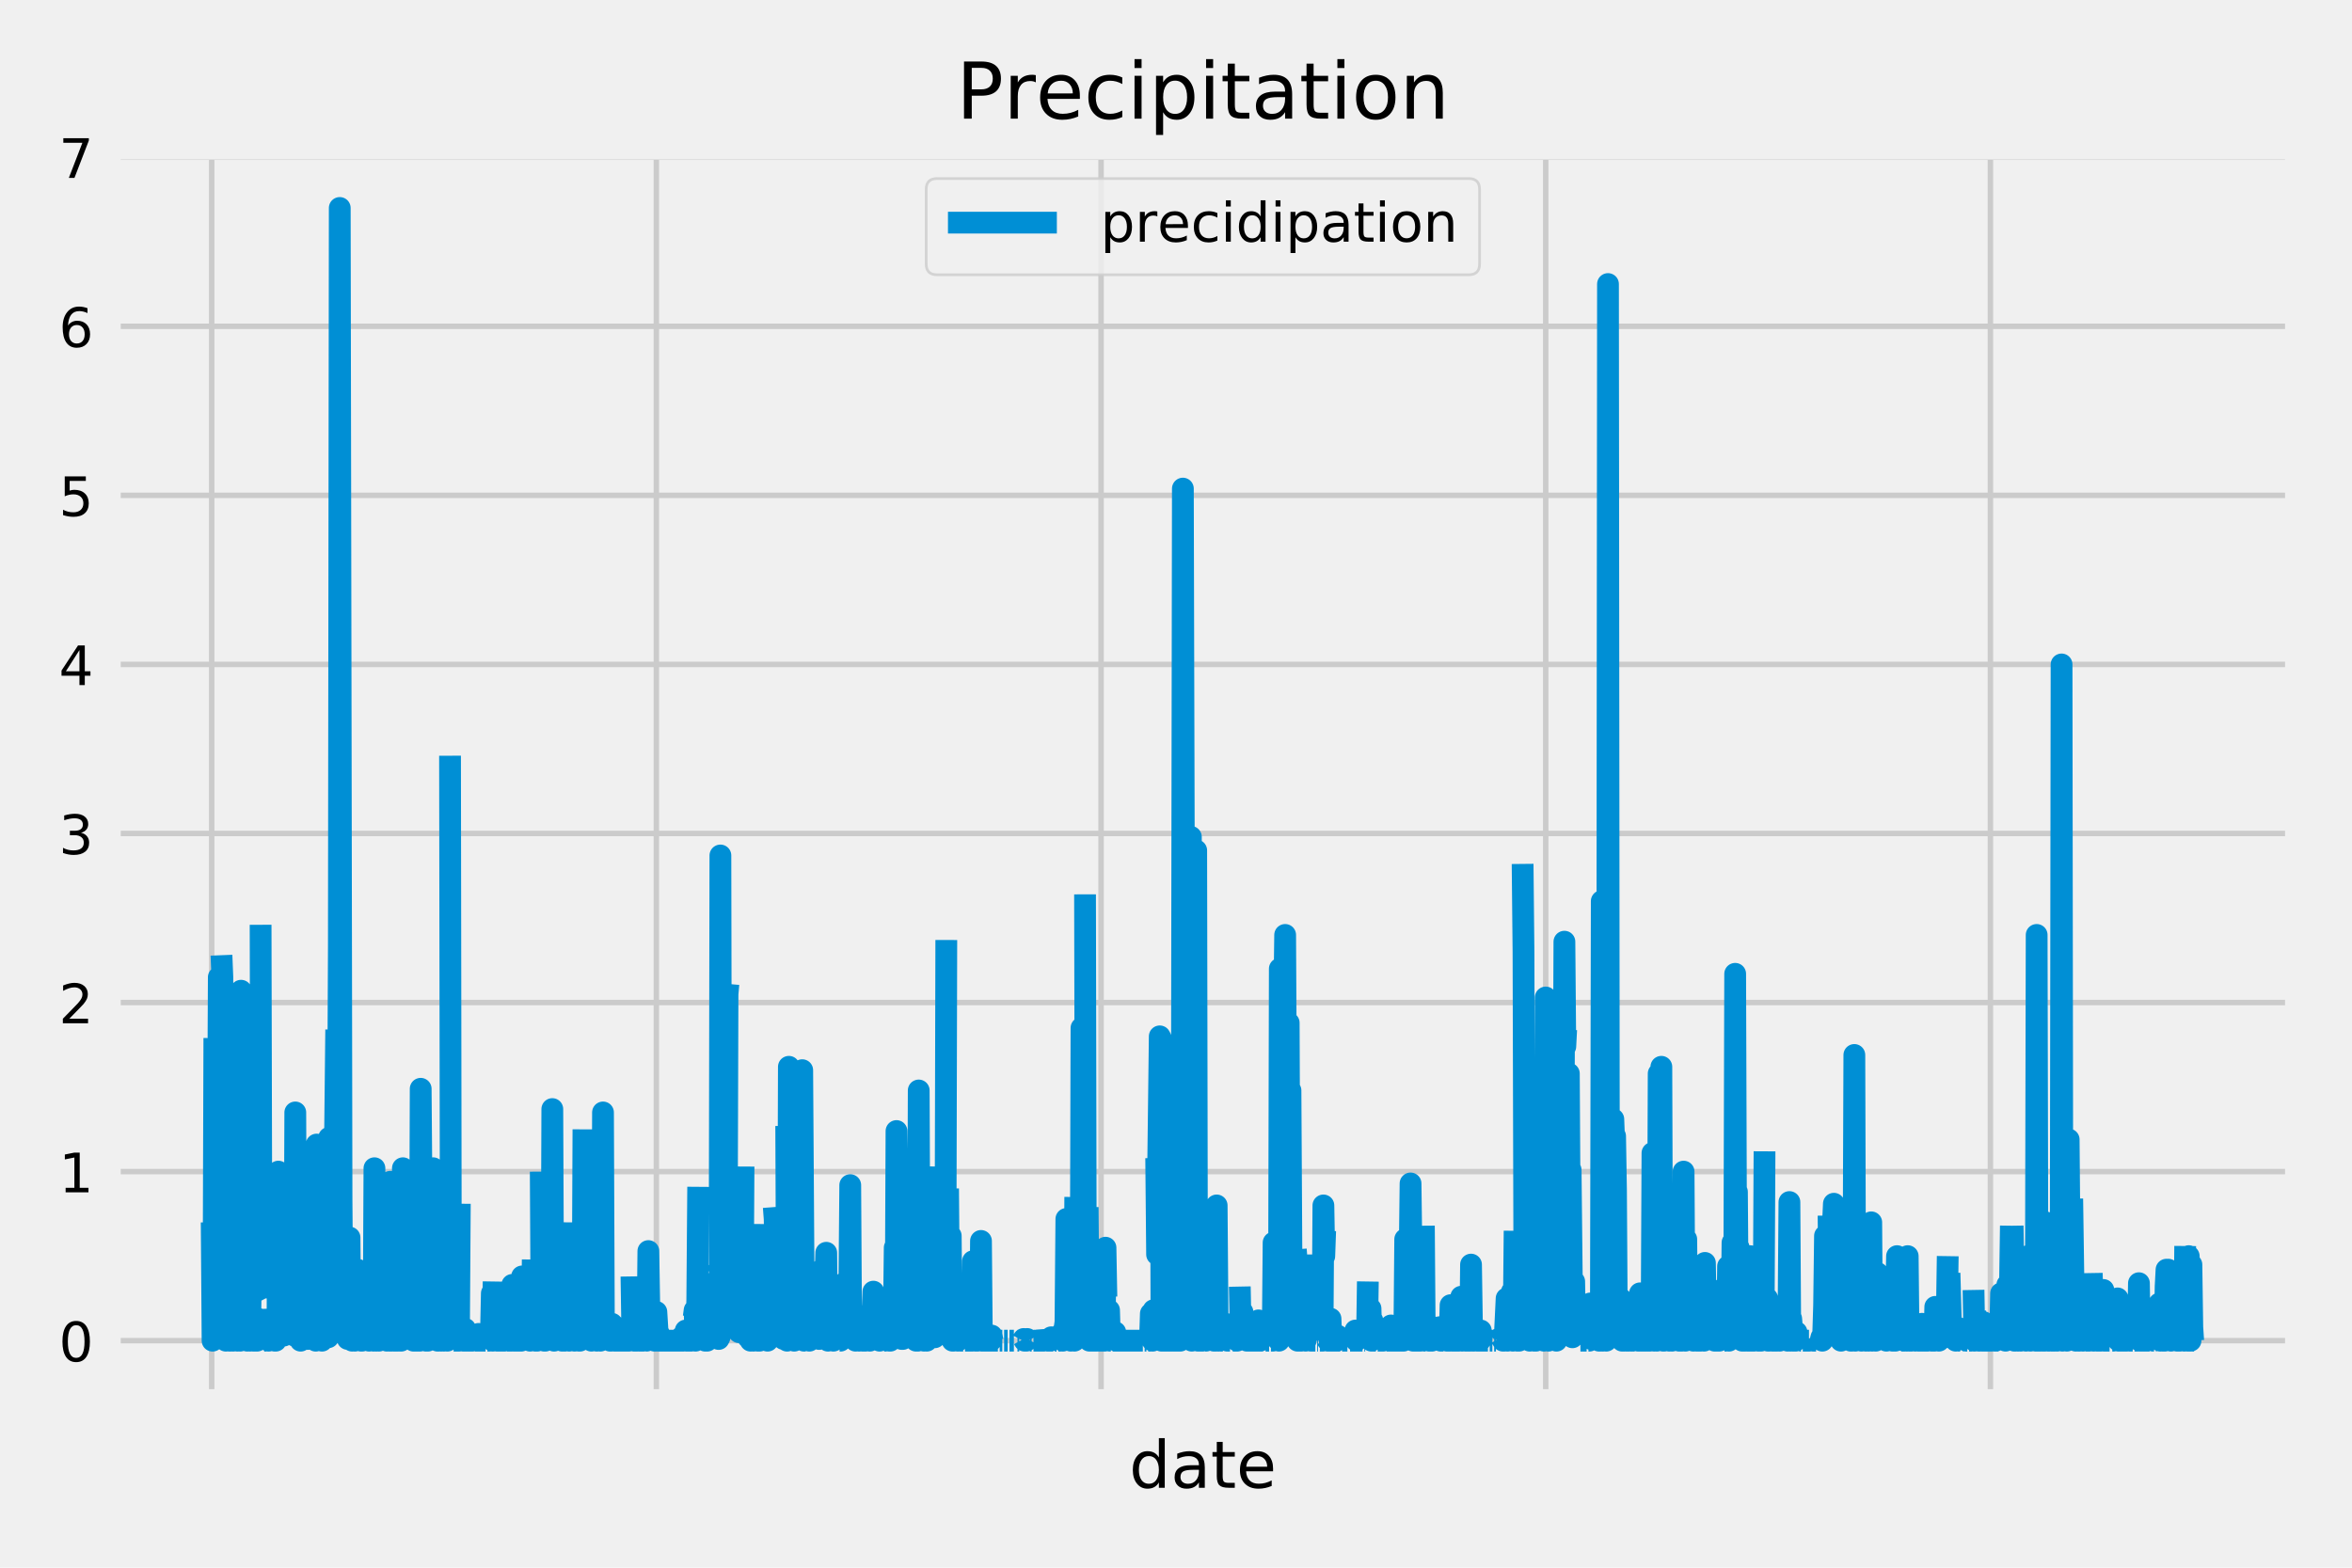 <?xml version="1.0" encoding="utf-8" standalone="no"?>
<!DOCTYPE svg PUBLIC "-//W3C//DTD SVG 1.1//EN"
  "http://www.w3.org/Graphics/SVG/1.1/DTD/svg11.dtd">
<!-- Created with matplotlib (http://matplotlib.org/) -->
<svg height="288pt" version="1.1" viewBox="0 0 432 288" width="432pt" xmlns="http://www.w3.org/2000/svg" xmlns:xlink="http://www.w3.org/1999/xlink">
 <defs>
  <style type="text/css">
*{stroke-linecap:butt;stroke-linejoin:round;}
  </style>
 </defs>
 <g id="figure_1">
  <g id="patch_1">
   <path d="M 0 288 
L 432 288 
L 432 0 
L 0 0 
z
" style="fill:#f0f0f0;"/>
  </g>
  <g id="axes_1">
   <g id="patch_2">
    <path d="M 20.675 256.7 
L 421.2 256.7 
L 421.2 27.8 
L 20.675 27.8 
z
" style="fill:#f0f0f0;"/>
   </g>
   <g id="matplotlib.axis_1">
    <g id="xtick_1">
     <g id="line2d_1">
      <path clip-path="url(#p43d8513310)" d="M 38.881 256.7 
L 38.881 27.8 
" style="fill:none;stroke:#cbcbcb;"/>
     </g>
     <g id="line2d_2"/>
    </g>
    <g id="xtick_2">
     <g id="line2d_3">
      <path clip-path="url(#p43d8513310)" d="M 120.557 256.7 
L 120.557 27.8 
" style="fill:none;stroke:#cbcbcb;"/>
     </g>
     <g id="line2d_4"/>
    </g>
    <g id="xtick_3">
     <g id="line2d_5">
      <path clip-path="url(#p43d8513310)" d="M 202.234 256.7 
L 202.234 27.8 
" style="fill:none;stroke:#cbcbcb;"/>
     </g>
     <g id="line2d_6"/>
    </g>
    <g id="xtick_4">
     <g id="line2d_7">
      <path clip-path="url(#p43d8513310)" d="M 283.91 256.7 
L 283.91 27.8 
" style="fill:none;stroke:#cbcbcb;"/>
     </g>
     <g id="line2d_8"/>
    </g>
    <g id="xtick_5">
     <g id="line2d_9">
      <path clip-path="url(#p43d8513310)" d="M 365.587 256.7 
L 365.587 27.8 
" style="fill:none;stroke:#cbcbcb;"/>
     </g>
     <g id="line2d_10"/>
    </g>
    <g id="text_1">
     <!-- date -->
     <defs>
      <path d="M 45.406 46.391 
L 45.406 75.984 
L 54.391 75.984 
L 54.391 0 
L 45.406 0 
L 45.406 8.203 
Q 42.578 3.328 38.25 0.953 
Q 33.938 -1.422 27.875 -1.422 
Q 17.969 -1.422 11.734 6.484 
Q 5.516 14.406 5.516 27.297 
Q 5.516 40.188 11.734 48.094 
Q 17.969 56 27.875 56 
Q 33.938 56 38.25 53.625 
Q 42.578 51.266 45.406 46.391 
z
M 14.797 27.297 
Q 14.797 17.391 18.875 11.75 
Q 22.953 6.109 30.078 6.109 
Q 37.203 6.109 41.297 11.75 
Q 45.406 17.391 45.406 27.297 
Q 45.406 37.203 41.297 42.844 
Q 37.203 48.484 30.078 48.484 
Q 22.953 48.484 18.875 42.844 
Q 14.797 37.203 14.797 27.297 
z
" id="DejaVuSans-64"/>
      <path d="M 34.281 27.484 
Q 23.391 27.484 19.188 25 
Q 14.984 22.516 14.984 16.5 
Q 14.984 11.719 18.141 8.906 
Q 21.297 6.109 26.703 6.109 
Q 34.188 6.109 38.703 11.406 
Q 43.219 16.703 43.219 25.484 
L 43.219 27.484 
z
M 52.203 31.203 
L 52.203 0 
L 43.219 0 
L 43.219 8.297 
Q 40.141 3.328 35.547 0.953 
Q 30.953 -1.422 24.312 -1.422 
Q 15.922 -1.422 10.953 3.297 
Q 6 8.016 6 15.922 
Q 6 25.141 12.172 29.828 
Q 18.359 34.516 30.609 34.516 
L 43.219 34.516 
L 43.219 35.406 
Q 43.219 41.609 39.141 45 
Q 35.062 48.391 27.688 48.391 
Q 23 48.391 18.547 47.266 
Q 14.109 46.141 10.016 43.891 
L 10.016 52.203 
Q 14.938 54.109 19.578 55.047 
Q 24.219 56 28.609 56 
Q 40.484 56 46.344 49.844 
Q 52.203 43.703 52.203 31.203 
z
" id="DejaVuSans-61"/>
      <path d="M 18.312 70.219 
L 18.312 54.688 
L 36.812 54.688 
L 36.812 47.703 
L 18.312 47.703 
L 18.312 18.016 
Q 18.312 11.328 20.141 9.422 
Q 21.969 7.516 27.594 7.516 
L 36.812 7.516 
L 36.812 0 
L 27.594 0 
Q 17.188 0 13.234 3.875 
Q 9.281 7.766 9.281 18.016 
L 9.281 47.703 
L 2.688 47.703 
L 2.688 54.688 
L 9.281 54.688 
L 9.281 70.219 
z
" id="DejaVuSans-74"/>
      <path d="M 56.203 29.594 
L 56.203 25.203 
L 14.891 25.203 
Q 15.484 15.922 20.484 11.062 
Q 25.484 6.203 34.422 6.203 
Q 39.594 6.203 44.453 7.469 
Q 49.312 8.734 54.109 11.281 
L 54.109 2.781 
Q 49.266 0.734 44.188 -0.344 
Q 39.109 -1.422 33.891 -1.422 
Q 20.797 -1.422 13.156 6.188 
Q 5.516 13.812 5.516 26.812 
Q 5.516 40.234 12.766 48.109 
Q 20.016 56 32.328 56 
Q 43.359 56 49.781 48.891 
Q 56.203 41.797 56.203 29.594 
z
M 47.219 32.234 
Q 47.125 39.594 43.094 43.984 
Q 39.062 48.391 32.422 48.391 
Q 24.906 48.391 20.391 44.141 
Q 15.875 39.891 15.188 32.172 
z
" id="DejaVuSans-65"/>
     </defs>
     <g transform="translate(207.407 273.318)scale(0.12 -0.12)">
      <use xlink:href="#DejaVuSans-64"/>
      <use x="63.477" xlink:href="#DejaVuSans-61"/>
      <use x="124.756" xlink:href="#DejaVuSans-74"/>
      <use x="163.965" xlink:href="#DejaVuSans-65"/>
     </g>
    </g>
   </g>
   <g id="matplotlib.axis_2">
    <g id="ytick_1">
     <g id="line2d_11">
      <path clip-path="url(#p43d8513310)" d="M 20.675 246.295 
L 421.2 246.295 
" style="fill:none;stroke:#cbcbcb;"/>
     </g>
     <g id="line2d_12"/>
     <g id="text_2">
      <!-- 0 -->
      <defs>
       <path d="M 31.781 66.406 
Q 24.172 66.406 20.328 58.906 
Q 16.5 51.422 16.5 36.375 
Q 16.5 21.391 20.328 13.891 
Q 24.172 6.391 31.781 6.391 
Q 39.453 6.391 43.281 13.891 
Q 47.125 21.391 47.125 36.375 
Q 47.125 51.422 43.281 58.906 
Q 39.453 66.406 31.781 66.406 
z
M 31.781 74.219 
Q 44.047 74.219 50.516 64.516 
Q 56.984 54.828 56.984 36.375 
Q 56.984 17.969 50.516 8.266 
Q 44.047 -1.422 31.781 -1.422 
Q 19.531 -1.422 13.062 8.266 
Q 6.594 17.969 6.594 36.375 
Q 6.594 54.828 13.062 64.516 
Q 19.531 74.219 31.781 74.219 
z
" id="DejaVuSans-30"/>
      </defs>
      <g transform="translate(10.812 250.095)scale(0.1 -0.1)">
       <use xlink:href="#DejaVuSans-30"/>
      </g>
     </g>
    </g>
    <g id="ytick_2">
     <g id="line2d_13">
      <path clip-path="url(#p43d8513310)" d="M 20.675 215.237 
L 421.2 215.237 
" style="fill:none;stroke:#cbcbcb;"/>
     </g>
     <g id="line2d_14"/>
     <g id="text_3">
      <!-- 1 -->
      <defs>
       <path d="M 12.406 8.297 
L 28.516 8.297 
L 28.516 63.922 
L 10.984 60.406 
L 10.984 69.391 
L 28.422 72.906 
L 38.281 72.906 
L 38.281 8.297 
L 54.391 8.297 
L 54.391 0 
L 12.406 0 
z
" id="DejaVuSans-31"/>
      </defs>
      <g transform="translate(10.812 219.036)scale(0.1 -0.1)">
       <use xlink:href="#DejaVuSans-31"/>
      </g>
     </g>
    </g>
    <g id="ytick_3">
     <g id="line2d_15">
      <path clip-path="url(#p43d8513310)" d="M 20.675 184.179 
L 421.2 184.179 
" style="fill:none;stroke:#cbcbcb;"/>
     </g>
     <g id="line2d_16"/>
     <g id="text_4">
      <!-- 2 -->
      <defs>
       <path d="M 19.188 8.297 
L 53.609 8.297 
L 53.609 0 
L 7.328 0 
L 7.328 8.297 
Q 12.938 14.109 22.625 23.891 
Q 32.328 33.688 34.812 36.531 
Q 39.547 41.844 41.422 45.531 
Q 43.312 49.219 43.312 52.781 
Q 43.312 58.594 39.234 62.25 
Q 35.156 65.922 28.609 65.922 
Q 23.969 65.922 18.812 64.312 
Q 13.672 62.703 7.812 59.422 
L 7.812 69.391 
Q 13.766 71.781 18.938 73 
Q 24.125 74.219 28.422 74.219 
Q 39.75 74.219 46.484 68.547 
Q 53.219 62.891 53.219 53.422 
Q 53.219 48.922 51.531 44.891 
Q 49.859 40.875 45.406 35.406 
Q 44.188 33.984 37.641 27.219 
Q 31.109 20.453 19.188 8.297 
z
" id="DejaVuSans-32"/>
      </defs>
      <g transform="translate(10.812 187.978)scale(0.1 -0.1)">
       <use xlink:href="#DejaVuSans-32"/>
      </g>
     </g>
    </g>
    <g id="ytick_4">
     <g id="line2d_17">
      <path clip-path="url(#p43d8513310)" d="M 20.675 153.12 
L 421.2 153.12 
" style="fill:none;stroke:#cbcbcb;"/>
     </g>
     <g id="line2d_18"/>
     <g id="text_5">
      <!-- 3 -->
      <defs>
       <path d="M 40.578 39.312 
Q 47.656 37.797 51.625 33 
Q 55.609 28.219 55.609 21.188 
Q 55.609 10.406 48.188 4.484 
Q 40.766 -1.422 27.094 -1.422 
Q 22.516 -1.422 17.656 -0.516 
Q 12.797 0.391 7.625 2.203 
L 7.625 11.719 
Q 11.719 9.328 16.594 8.109 
Q 21.484 6.891 26.812 6.891 
Q 36.078 6.891 40.938 10.547 
Q 45.797 14.203 45.797 21.188 
Q 45.797 27.641 41.281 31.266 
Q 36.766 34.906 28.719 34.906 
L 20.219 34.906 
L 20.219 43.016 
L 29.109 43.016 
Q 36.375 43.016 40.234 45.922 
Q 44.094 48.828 44.094 54.297 
Q 44.094 59.906 40.109 62.906 
Q 36.141 65.922 28.719 65.922 
Q 24.656 65.922 20.016 65.031 
Q 15.375 64.156 9.812 62.312 
L 9.812 71.094 
Q 15.438 72.656 20.344 73.438 
Q 25.25 74.219 29.594 74.219 
Q 40.828 74.219 47.359 69.109 
Q 53.906 64.016 53.906 55.328 
Q 53.906 49.266 50.438 45.094 
Q 46.969 40.922 40.578 39.312 
z
" id="DejaVuSans-33"/>
      </defs>
      <g transform="translate(10.812 156.92)scale(0.1 -0.1)">
       <use xlink:href="#DejaVuSans-33"/>
      </g>
     </g>
    </g>
    <g id="ytick_5">
     <g id="line2d_19">
      <path clip-path="url(#p43d8513310)" d="M 20.675 122.062 
L 421.2 122.062 
" style="fill:none;stroke:#cbcbcb;"/>
     </g>
     <g id="line2d_20"/>
     <g id="text_6">
      <!-- 4 -->
      <defs>
       <path d="M 37.797 64.312 
L 12.891 25.391 
L 37.797 25.391 
z
M 35.203 72.906 
L 47.609 72.906 
L 47.609 25.391 
L 58.016 25.391 
L 58.016 17.188 
L 47.609 17.188 
L 47.609 0 
L 37.797 0 
L 37.797 17.188 
L 4.891 17.188 
L 4.891 26.703 
z
" id="DejaVuSans-34"/>
      </defs>
      <g transform="translate(10.812 125.861)scale(0.1 -0.1)">
       <use xlink:href="#DejaVuSans-34"/>
      </g>
     </g>
    </g>
    <g id="ytick_6">
     <g id="line2d_21">
      <path clip-path="url(#p43d8513310)" d="M 20.675 91.004 
L 421.2 91.004 
" style="fill:none;stroke:#cbcbcb;"/>
     </g>
     <g id="line2d_22"/>
     <g id="text_7">
      <!-- 5 -->
      <defs>
       <path d="M 10.797 72.906 
L 49.516 72.906 
L 49.516 64.594 
L 19.828 64.594 
L 19.828 46.734 
Q 21.969 47.469 24.109 47.828 
Q 26.266 48.188 28.422 48.188 
Q 40.625 48.188 47.75 41.5 
Q 54.891 34.812 54.891 23.391 
Q 54.891 11.625 47.562 5.094 
Q 40.234 -1.422 26.906 -1.422 
Q 22.312 -1.422 17.547 -0.641 
Q 12.797 0.141 7.719 1.703 
L 7.719 11.625 
Q 12.109 9.234 16.797 8.062 
Q 21.484 6.891 26.703 6.891 
Q 35.156 6.891 40.078 11.328 
Q 45.016 15.766 45.016 23.391 
Q 45.016 31 40.078 35.438 
Q 35.156 39.891 26.703 39.891 
Q 22.75 39.891 18.812 39.016 
Q 14.891 38.141 10.797 36.281 
z
" id="DejaVuSans-35"/>
      </defs>
      <g transform="translate(10.812 94.803)scale(0.1 -0.1)">
       <use xlink:href="#DejaVuSans-35"/>
      </g>
     </g>
    </g>
    <g id="ytick_7">
     <g id="line2d_23">
      <path clip-path="url(#p43d8513310)" d="M 20.675 59.945 
L 421.2 59.945 
" style="fill:none;stroke:#cbcbcb;"/>
     </g>
     <g id="line2d_24"/>
     <g id="text_8">
      <!-- 6 -->
      <defs>
       <path d="M 33.016 40.375 
Q 26.375 40.375 22.484 35.828 
Q 18.609 31.297 18.609 23.391 
Q 18.609 15.531 22.484 10.953 
Q 26.375 6.391 33.016 6.391 
Q 39.656 6.391 43.531 10.953 
Q 47.406 15.531 47.406 23.391 
Q 47.406 31.297 43.531 35.828 
Q 39.656 40.375 33.016 40.375 
z
M 52.594 71.297 
L 52.594 62.312 
Q 48.875 64.062 45.094 64.984 
Q 41.312 65.922 37.594 65.922 
Q 27.828 65.922 22.672 59.328 
Q 17.531 52.734 16.797 39.406 
Q 19.672 43.656 24.016 45.922 
Q 28.375 48.188 33.594 48.188 
Q 44.578 48.188 50.953 41.516 
Q 57.328 34.859 57.328 23.391 
Q 57.328 12.156 50.688 5.359 
Q 44.047 -1.422 33.016 -1.422 
Q 20.359 -1.422 13.672 8.266 
Q 6.984 17.969 6.984 36.375 
Q 6.984 53.656 15.188 63.938 
Q 23.391 74.219 37.203 74.219 
Q 40.922 74.219 44.703 73.484 
Q 48.484 72.75 52.594 71.297 
z
" id="DejaVuSans-36"/>
      </defs>
      <g transform="translate(10.812 63.745)scale(0.1 -0.1)">
       <use xlink:href="#DejaVuSans-36"/>
      </g>
     </g>
    </g>
    <g id="ytick_8">
     <g id="line2d_25">
      <path clip-path="url(#p43d8513310)" d="M 20.675 28.887 
L 421.2 28.887 
" style="fill:none;stroke:#cbcbcb;"/>
     </g>
     <g id="line2d_26"/>
     <g id="text_9">
      <!-- 7 -->
      <defs>
       <path d="M 8.203 72.906 
L 55.078 72.906 
L 55.078 68.703 
L 28.609 0 
L 18.312 0 
L 43.219 64.594 
L 8.203 64.594 
z
" id="DejaVuSans-37"/>
      </defs>
      <g transform="translate(10.812 32.686)scale(0.1 -0.1)">
       <use xlink:href="#DejaVuSans-37"/>
      </g>
     </g>
    </g>
   </g>
   <g id="line2d_27">
    <path clip-path="url(#p43d8513310)" d="M 38.881 224.555 
L 39.044 246.295 
L 39.207 241.637 
L 39.371 190.701 
M 39.697 245.674 
L 39.861 244.743 
L 40.188 179.52 
L 40.351 208.404 
M 40.678 175.482 
L 40.841 179.52 
L 41.004 243.811 
L 41.331 243.811 
L 41.494 246.295 
L 41.821 239.773 
L 42.148 246.295 
L 42.311 246.295 
L 42.638 245.053 
L 42.801 246.295 
L 42.965 245.674 
L 43.128 245.985 
M 43.455 242.568 
L 43.618 246.295 
L 43.781 245.674 
L 43.945 240.705 
L 44.108 246.295 
L 44.271 182.005 
L 44.435 227.66 
L 44.598 241.947 
L 44.925 241.947 
L 45.088 245.985 
L 45.251 241.016 
L 45.415 246.295 
L 45.578 245.053 
L 45.742 218.343 
L 45.905 246.295 
L 46.068 235.425 
M 46.395 244.743 
L 46.558 246.295 
L 46.722 246.295 
L 46.885 245.674 
L 47.048 246.295 
L 47.212 246.295 
L 47.375 242.258 
L 47.538 243.19 
M 47.865 169.892 
L 48.028 238.531 
L 48.192 238.841 
M 48.519 246.295 
L 48.682 246.295 
L 48.845 245.985 
M 49.172 245.674 
L 49.335 246.295 
L 49.499 245.364 
L 49.662 245.985 
M 50.152 240.394 
L 50.315 245.674 
L 50.479 246.295 
L 50.642 246.295 
L 50.969 242.568 
L 51.132 215.237 
L 51.296 243.811 
L 51.459 232.63 
L 51.622 241.947 
L 51.786 223.312 
L 51.949 245.364 
L 52.112 245.364 
L 52.276 240.705 
L 52.439 245.364 
L 52.602 245.674 
M 53.256 244.743 
L 53.419 245.053 
M 53.746 242.879 
L 53.909 215.237 
L 54.073 245.364 
L 54.236 204.367 
L 54.399 241.326 
L 54.563 242.879 
L 54.726 239.152 
L 55.053 244.743 
L 55.216 246.295 
L 55.379 239.463 
L 55.543 245.985 
L 55.706 244.121 
L 55.869 245.985 
L 56.033 241.637 
M 56.359 245.364 
L 56.523 245.985 
L 56.686 237.289 
L 56.85 241.326 
L 57.013 239.152 
M 57.34 235.425 
L 57.503 243.5 
L 57.666 241.947 
L 57.83 245.985 
L 57.993 246.295 
L 58.156 210.268 
L 58.483 236.978 
L 58.646 242.568 
L 58.81 240.705 
L 59.136 246.295 
L 59.3 245.053 
M 59.627 241.637 
L 59.79 213.995 
M 60.117 236.667 
L 60.28 245.674 
L 60.443 209.025 
L 60.607 235.736 
L 60.77 232.009 
M 61.097 236.357 
L 61.26 234.804 
L 61.75 189.148 
M 62.077 209.336 
L 62.24 173.93 
L 62.404 38.205 
L 62.73 220.517 
L 62.894 241.016 
M 63.22 244.121 
L 63.384 242.568 
L 63.547 233.251 
L 63.71 244.432 
L 63.874 245.985 
L 64.037 244.121 
L 64.2 227.35 
L 64.364 245.985 
L 64.527 244.432 
L 64.69 246.295 
L 64.854 244.743 
L 65.017 245.053 
L 65.18 246.295 
L 65.344 235.114 
L 65.507 239.152 
L 65.671 233.251 
L 65.834 244.121 
L 66.324 246.295 
L 66.487 246.295 
L 66.651 245.985 
M 66.977 244.743 
L 67.141 245.985 
L 67.304 238.531 
M 67.631 243.5 
L 67.794 246.295 
L 67.957 238.531 
L 68.121 239.463 
L 68.284 245.053 
L 68.448 232.94 
L 68.611 246.295 
L 68.774 214.616 
L 68.938 244.121 
L 69.101 246.295 
L 69.264 245.674 
L 69.428 244.432 
L 69.591 246.295 
L 69.754 245.674 
L 70.081 241.016 
L 70.244 235.736 
L 70.408 245.985 
L 70.571 223.002 
L 70.734 244.432 
L 70.898 241.637 
L 71.061 246.295 
L 71.388 236.046 
L 71.551 246.295 
L 71.715 217.101 
L 71.878 246.295 
L 72.041 237.91 
L 72.205 245.985 
L 72.368 246.295 
L 73.021 246.295 
L 73.348 245.364 
L 73.511 246.295 
L 73.675 246.295 
L 73.838 245.053 
L 74.002 214.616 
L 74.165 241.016 
L 74.328 235.736 
M 74.655 245.674 
L 74.818 244.432 
L 74.982 244.432 
L 75.145 245.674 
L 75.472 241.016 
L 75.635 244.743 
L 75.798 215.237 
L 75.962 246.295 
L 76.125 246.295 
L 76.288 243.811 
L 76.452 246.295 
L 76.615 246.295 
L 76.779 244.743 
L 76.942 246.295 
L 77.105 246.295 
L 77.269 200.019 
L 77.595 240.705 
L 77.759 245.053 
L 77.922 240.084 
L 78.085 231.077 
L 78.249 246.295 
L 78.412 244.432 
L 78.575 246.295 
L 78.739 236.667 
M 79.065 238.531 
L 79.229 234.493 
L 79.392 241.637 
L 79.556 214.616 
L 79.719 241.947 
L 79.882 244.121 
L 80.046 243.811 
L 80.209 241.947 
L 80.372 246.295 
L 80.536 246.295 
L 80.699 245.674 
L 80.862 227.35 
L 81.026 246.295 
L 81.189 244.432 
L 81.516 246.295 
L 81.679 245.053 
L 81.842 245.364 
L 82.006 241.326 
L 82.169 246.295 
L 82.333 232.009 
M 82.659 138.834 
L 82.823 245.364 
L 82.986 246.295 
M 83.313 246.295 
L 84.293 246.295 
L 84.456 221.138 
M 84.783 245.985 
L 84.946 245.053 
L 85.11 246.295 
L 85.273 246.295 
L 85.436 244.121 
L 85.6 246.295 
L 85.763 244.743 
L 85.926 246.295 
L 86.743 246.295 
L 86.906 245.985 
M 87.233 246.295 
L 87.723 246.295 
L 87.887 245.053 
L 88.05 246.295 
L 89.193 246.295 
M 89.52 246.295 
L 89.847 246.295 
L 90.173 245.053 
L 90.337 237.599 
L 90.5 246.295 
L 90.664 235.425 
M 90.99 245.674 
L 91.154 245.364 
L 91.317 246.295 
L 91.48 246.295 
L 91.644 245.364 
L 91.807 246.295 
L 91.97 246.295 
L 92.134 245.674 
L 92.297 246.295 
L 92.624 246.295 
L 92.787 244.432 
M 93.114 246.295 
L 93.931 246.295 
L 94.094 236.046 
L 94.257 245.053 
L 94.421 246.295 
L 94.584 245.674 
L 94.747 246.295 
L 95.727 246.295 
L 95.891 234.493 
L 96.054 245.985 
L 96.218 242.568 
M 96.708 245.364 
L 96.871 245.985 
L 97.034 244.743 
L 97.361 246.295 
L 97.524 245.674 
L 97.688 245.674 
L 97.851 231.387 
M 98.178 244.432 
L 98.341 246.295 
L 98.668 246.295 
L 98.831 242.879 
L 98.995 246.295 
M 99.321 215.237 
L 99.485 246.295 
M 99.811 245.985 
L 99.975 246.295 
L 100.138 246.295 
L 100.301 244.743 
L 100.465 245.364 
L 100.628 241.637 
M 101.281 246.295 
L 101.445 203.746 
L 101.608 241.637 
L 101.772 246.295 
L 102.098 241.637 
L 102.262 245.674 
L 102.425 246.295 
M 102.752 245.985 
L 102.915 245.985 
L 103.078 238.841 
L 103.242 246.295 
L 103.405 246.295 
L 103.568 245.985 
L 103.732 246.295 
L 103.895 243.811 
L 104.058 224.555 
M 104.385 245.053 
L 104.549 246.295 
L 104.712 245.364 
L 104.875 242.568 
L 105.039 242.879 
L 105.202 233.872 
L 105.365 233.872 
L 105.529 246.295 
L 105.855 245.674 
L 106.019 240.084 
L 106.345 246.295 
L 106.509 246.295 
L 106.835 240.084 
L 106.999 243.811 
L 107.162 207.473 
M 107.489 239.463 
L 107.652 234.804 
L 107.816 244.743 
L 107.979 244.432 
M 108.306 244.121 
L 108.632 246.295 
L 108.796 238.531 
L 109.122 245.985 
L 109.286 238.22 
L 109.449 245.674 
L 109.612 246.295 
L 109.776 238.841 
L 109.939 243.19 
L 110.103 241.326 
L 110.266 246.295 
L 110.429 216.79 
L 110.593 241.947 
L 110.756 204.367 
L 110.919 244.121 
L 111.083 242.258 
M 111.409 246.295 
L 111.573 245.364 
L 111.736 245.364 
L 112.063 246.295 
L 112.226 246.295 
L 112.389 243.19 
L 112.553 245.985 
L 112.716 243.5 
L 112.88 246.295 
L 113.37 246.295 
L 113.533 245.053 
L 113.696 246.295 
L 113.86 245.674 
L 114.023 246.295 
L 115.493 246.295 
L 115.657 244.432 
M 115.983 234.493 
L 116.147 245.364 
L 116.31 245.674 
L 116.473 246.295 
L 116.637 245.674 
L 116.8 246.295 
L 116.963 246.295 
L 117.29 244.743 
L 117.453 246.295 
L 117.617 245.985 
L 117.78 246.295 
L 118.107 246.295 
L 118.27 242.258 
M 118.597 246.295 
L 118.76 246.295 
L 118.924 244.743 
L 119.087 229.835 
L 119.25 239.773 
L 119.414 241.637 
L 119.577 245.674 
L 119.74 241.947 
L 119.904 244.121 
L 120.067 242.879 
L 120.23 246.295 
L 120.394 246.295 
L 120.557 241.016 
L 120.884 246.295 
L 121.047 245.053 
L 121.211 246.295 
L 121.701 246.295 
L 121.864 245.985 
L 122.027 246.295 
L 124.968 246.295 
L 125.131 245.674 
L 125.294 246.295 
L 125.458 246.295 
L 125.948 244.432 
L 126.111 246.295 
L 126.928 246.295 
L 127.091 244.743 
M 127.418 241.947 
L 127.581 240.705 
L 127.745 246.295 
L 127.908 244.121 
L 128.071 238.841 
L 128.235 218.032 
M 128.561 245.674 
L 128.888 246.295 
M 129.215 246.295 
L 129.378 245.364 
L 129.542 246.295 
L 129.705 245.985 
L 129.868 246.295 
L 130.032 245.674 
M 130.358 246.295 
L 130.522 242.879 
L 130.685 242.258 
L 130.848 242.879 
L 131.012 245.364 
M 131.338 234.183 
L 131.502 233.872 
L 131.665 242.879 
L 131.992 245.985 
L 132.155 245.674 
L 132.319 157.158 
L 132.482 244.121 
L 132.645 242.879 
M 132.972 233.562 
L 133.135 242.258 
M 133.462 236.667 
L 133.625 182.626 
L 133.789 180.762 
M 134.115 239.463 
L 134.279 238.531 
L 134.442 245.364 
M 134.769 245.364 
L 134.932 241.947 
L 135.096 223.933 
L 135.259 236.978 
L 135.422 239.773 
L 135.586 240.084 
L 135.749 244.743 
L 136.076 244.743 
L 136.402 242.879 
L 136.566 214.305 
M 136.892 236.978 
L 137.056 244.432 
L 137.382 245.674 
L 137.546 244.743 
L 137.709 244.743 
L 137.873 246.295 
L 138.036 244.432 
L 138.199 237.289 
L 138.363 246.295 
L 138.526 241.016 
L 138.689 245.364 
L 138.853 245.985 
L 139.016 245.674 
L 139.179 246.295 
L 139.506 246.295 
L 139.669 224.865 
M 139.996 240.084 
L 140.159 243.5 
L 140.323 244.432 
M 140.65 245.053 
L 140.813 245.053 
L 140.976 246.295 
L 141.14 244.743 
L 141.303 241.947 
L 141.466 245.364 
L 141.63 244.743 
L 141.793 246.295 
M 142.12 221.759 
L 142.283 223.933 
L 142.61 241.326 
M 142.936 244.121 
L 143.1 236.046 
L 143.263 242.568 
L 143.59 233.872 
L 143.753 245.364 
L 143.917 245.985 
L 144.08 235.425 
M 144.407 206.851 
L 144.57 246.295 
L 144.733 245.053 
L 144.897 195.981 
L 145.06 245.674 
L 145.223 222.381 
L 145.55 245.053 
L 145.713 236.357 
L 145.877 246.295 
L 146.04 243.19 
L 146.204 245.364 
L 146.367 236.667 
L 146.53 240.084 
L 146.694 232.94 
L 146.857 235.736 
M 147.184 239.463 
L 147.347 196.602 
L 147.674 246.295 
L 148 246.295 
M 148.327 245.674 
L 148.49 245.674 
L 148.654 246.295 
L 148.817 241.016 
M 149.144 242.568 
L 149.471 245.674 
M 149.797 245.364 
L 149.961 245.364 
L 150.124 245.674 
L 150.287 245.364 
L 150.451 245.985 
L 150.614 244.121 
L 150.941 233.251 
L 151.104 236.667 
M 151.431 238.22 
L 151.594 235.736 
L 151.758 230.145 
L 151.921 245.674 
L 152.084 246.295 
L 152.248 244.743 
L 152.411 245.674 
L 152.574 245.053 
M 152.901 242.258 
L 153.064 246.295 
L 153.228 244.432 
L 153.391 245.674 
L 153.554 245.053 
L 153.718 245.985 
L 153.881 245.985 
M 154.208 246.295 
L 154.371 246.295 
L 154.698 245.674 
L 154.861 244.743 
L 155.025 235.736 
L 155.188 243.19 
L 155.351 241.637 
L 155.678 245.053 
M 156.005 236.046 
L 156.168 217.722 
L 156.331 244.743 
M 156.658 242.568 
L 156.821 244.743 
L 157.148 246.295 
L 157.312 245.674 
L 157.475 244.121 
L 157.802 246.295 
L 157.965 241.947 
M 158.292 245.985 
L 158.455 246.295 
L 158.945 246.295 
L 159.108 245.364 
M 159.435 244.121 
L 159.598 241.326 
L 159.762 246.295 
L 159.925 242.879 
L 160.089 245.985 
L 160.415 237.289 
L 160.579 241.326 
L 160.742 237.91 
M 161.069 245.053 
L 161.232 245.985 
L 161.395 239.773 
L 161.559 246.295 
L 161.885 245.364 
L 162.049 241.637 
M 162.375 246.295 
L 162.539 246.295 
L 162.702 245.985 
M 163.029 246.295 
L 163.192 245.674 
L 163.356 246.295 
L 163.519 246.295 
L 163.682 245.364 
L 163.846 243.5 
L 164.009 244.432 
L 164.172 242.879 
L 164.336 229.213 
L 164.499 244.432 
L 164.662 207.783 
L 164.826 219.585 
L 164.989 241.947 
M 165.316 244.743 
L 165.479 241.016 
L 165.643 245.985 
L 165.806 245.985 
L 165.969 243.19 
L 166.133 245.364 
L 166.296 220.517 
L 166.459 245.674 
L 166.623 238.841 
M 166.949 245.985 
L 167.276 240.084 
L 167.439 244.432 
L 167.603 212.752 
L 167.766 242.258 
L 167.929 234.493 
L 168.093 245.674 
L 168.256 246.295 
L 168.42 245.364 
L 168.583 246.295 
L 168.746 200.329 
L 168.91 239.463 
L 169.073 244.432 
M 169.4 238.22 
L 169.563 245.674 
L 169.726 246.295 
L 169.89 245.364 
L 170.053 241.947 
L 170.216 246.295 
L 170.38 244.743 
L 170.543 245.674 
L 170.706 241.947 
L 171.033 244.432 
M 171.36 245.985 
L 171.523 243.5 
L 171.687 245.674 
L 171.85 245.053 
L 172.013 228.903 
L 172.34 244.743 
L 172.667 214.305 
M 172.993 242.568 
L 173.157 237.289 
L 173.32 239.773 
L 173.483 244.121 
L 173.647 237.289 
L 173.81 172.687 
M 174.137 218.343 
L 174.3 238.531 
L 174.464 235.114 
L 174.627 227.039 
L 174.79 245.985 
L 174.954 246.295 
L 175.117 246.295 
L 175.28 245.364 
M 175.607 237.289 
L 175.77 245.364 
L 175.934 246.295 
L 176.097 245.985 
L 176.26 245.985 
L 176.424 246.295 
L 176.914 246.295 
M 177.241 246.295 
L 178.221 246.295 
L 178.384 240.705 
L 178.547 246.295 
L 178.711 231.698 
L 178.874 244.432 
L 179.037 233.251 
L 179.201 246.295 
L 179.528 246.295 
L 179.691 243.19 
L 179.854 243.19 
L 180.018 245.985 
L 180.181 227.971 
L 180.344 246.295 
L 180.508 246.295 
L 180.671 244.432 
L 180.834 246.295 
L 181.488 246.295 
L 181.651 245.364 
L 181.814 246.295 
L 181.978 246.295 
L 182.141 245.364 
L 182.305 246.295 
L 183.285 246.295 
M 183.611 246.295 
L 184.101 246.295 
M 184.428 246.295 
L 185.082 246.295 
M 185.408 246.295 
L 186.225 246.295 
M 186.878 246.295 
L 187.205 246.295 
M 187.859 246.295 
L 188.022 245.985 
L 188.185 246.295 
L 188.512 246.295 
L 188.675 245.985 
L 188.839 246.295 
M 189.165 246.295 
L 189.492 246.295 
M 189.819 246.295 
L 191.942 246.295 
M 192.269 244.121 
L 192.432 246.295 
L 192.922 246.295 
L 193.086 245.674 
L 193.249 246.295 
L 193.413 246.295 
M 193.739 246.295 
L 194.066 246.295 
M 194.393 246.295 
L 194.719 246.295 
L 194.883 245.053 
L 195.209 246.295 
L 195.699 242.879 
L 195.863 223.933 
L 196.026 243.5 
L 196.353 245.985 
L 196.516 241.326 
L 196.68 246.295 
L 196.843 243.811 
M 197.17 245.985 
L 197.333 246.295 
L 197.496 219.896 
M 198.15 241.637 
L 198.313 242.258 
L 198.476 243.811 
L 198.64 188.838 
L 198.803 245.364 
L 198.967 242.568 
M 199.293 164.301 
L 199.457 246.295 
M 199.783 221.759 
L 199.947 243.19 
L 200.11 246.295 
L 200.437 246.295 
L 200.6 245.985 
L 200.763 246.295 
L 201.417 246.295 
L 201.58 245.364 
L 201.744 245.364 
L 201.907 246.295 
L 202.56 246.295 
L 202.724 241.947 
L 202.887 246.295 
L 203.05 229.213 
L 203.214 238.22 
M 203.54 246.295 
L 203.704 240.705 
L 203.867 246.295 
L 204.03 246.295 
M 204.357 246.295 
L 204.684 246.295 
L 204.847 244.743 
L 205.011 246.295 
L 209.911 246.295 
M 210.238 246.295 
L 210.565 246.295 
M 210.891 246.295 
L 211.218 246.295 
L 211.381 241.326 
L 211.708 246.295 
L 211.871 240.705 
L 212.035 246.295 
M 212.361 212.752 
L 212.525 230.456 
L 213.015 190.39 
L 213.178 190.701 
L 213.342 246.295 
L 214.158 246.295 
L 214.322 212.752 
L 214.485 246.295 
L 215.302 246.295 
L 215.465 245.674 
L 215.629 246.295 
L 216.772 246.295 
L 217.099 192.565 
L 217.262 89.761 
L 217.589 215.237 
L 217.752 236.667 
L 217.915 164.923 
L 218.079 213.063 
L 218.242 186.974 
L 218.406 189.459 
L 218.569 244.121 
L 218.732 153.742 
L 218.896 246.295 
L 219.059 245.985 
L 219.222 246.295 
M 219.549 246.295 
L 219.712 156.226 
L 219.876 245.985 
L 220.039 246.295 
L 220.202 245.985 
L 220.366 246.295 
L 220.856 246.295 
L 221.019 244.121 
M 221.346 246.295 
L 221.509 246.295 
L 221.673 245.985 
M 221.999 246.295 
L 222.163 242.258 
L 222.326 223.623 
L 222.489 225.486 
M 222.816 227.039 
L 222.979 246.295 
L 223.143 244.121 
L 223.306 246.295 
L 223.469 221.449 
L 223.633 242.258 
L 223.796 246.295 
L 223.96 244.432 
L 224.123 244.432 
L 224.286 246.295 
L 224.613 246.295 
M 224.94 245.985 
L 225.103 243.19 
L 225.266 243.5 
L 225.43 246.295 
L 225.92 246.295 
M 226.41 246.295 
L 226.9 246.295 
L 227.063 244.432 
L 227.227 246.295 
L 227.39 244.121 
M 227.717 236.357 
L 227.88 244.432 
L 228.207 241.016 
L 228.533 244.432 
L 228.697 244.432 
L 228.86 245.985 
L 229.023 246.295 
L 230.984 246.295 
L 231.147 242.568 
L 231.31 246.295 
L 231.474 246.295 
L 231.637 245.364 
L 231.8 246.295 
L 231.964 246.295 
M 232.454 246.295 
L 233.107 246.295 
M 233.434 246.295 
L 233.761 246.295 
L 233.924 228.282 
L 234.087 245.053 
L 234.251 246.295 
M 234.577 245.053 
L 234.741 241.326 
L 234.904 246.295 
L 235.068 177.967 
L 235.231 211.51 
L 235.394 209.336 
L 235.558 227.971 
L 235.721 180.452 
L 235.884 184.179 
L 236.048 171.755 
L 236.374 232.63 
L 236.538 223.623 
L 236.701 187.906 
L 236.864 228.282 
L 237.028 200.329 
L 237.191 228.903 
L 237.354 237.91 
L 237.518 238.531 
L 237.681 241.947 
M 238.008 229.524 
L 238.171 231.698 
L 238.335 246.295 
L 238.988 246.295 
L 239.151 235.425 
L 239.315 233.562 
L 239.478 243.19 
L 239.641 235.425 
L 239.805 246.295 
L 239.968 245.364 
M 240.622 230.456 
L 240.785 246.295 
L 241.602 246.295 
M 241.928 246.295 
L 242.092 246.295 
M 242.418 246.295 
L 242.908 246.295 
L 243.072 221.449 
L 243.235 230.766 
L 243.399 226.108 
M 243.725 245.985 
L 243.889 246.295 
L 244.052 242.258 
L 244.215 246.295 
L 244.379 242.258 
L 244.542 246.295 
L 244.869 246.295 
L 245.032 245.364 
L 245.195 246.295 
L 245.359 245.985 
L 245.522 246.295 
L 245.685 245.364 
L 245.849 246.295 
L 246.176 246.295 
M 246.502 246.295 
L 247.482 246.295 
M 247.972 246.295 
L 248.789 246.295 
L 248.953 244.432 
L 249.116 246.295 
L 249.279 244.432 
L 249.443 246.295 
L 250.259 246.295 
M 250.586 246.295 
L 250.749 246.295 
M 251.076 246.295 
L 251.239 235.425 
M 251.566 244.432 
L 251.73 240.394 
L 251.893 246.295 
L 252.056 242.568 
L 252.22 246.295 
L 252.71 246.295 
M 253.036 246.295 
L 254.016 246.295 
L 254.18 245.674 
L 254.343 246.295 
M 254.67 246.295 
L 255.323 246.295 
L 255.487 243.5 
L 255.65 246.295 
L 256.793 246.295 
L 256.957 245.364 
L 257.12 246.295 
L 257.284 245.674 
L 257.447 246.295 
L 257.774 246.295 
L 257.937 245.674 
L 258.1 227.66 
L 258.264 241.637 
L 258.427 242.568 
L 258.59 241.016 
L 258.754 244.121 
L 259.08 217.411 
L 259.407 242.258 
L 259.57 246.295 
L 260.877 246.295 
L 261.041 245.985 
L 261.204 246.295 
M 261.531 225.176 
L 261.694 246.295 
L 261.857 246.295 
M 262.184 246.295 
L 262.347 245.364 
L 262.511 246.295 
L 262.674 246.295 
L 262.838 245.364 
L 263.001 246.295 
L 263.164 243.811 
L 263.328 245.985 
L 263.491 244.121 
M 263.818 245.053 
L 263.981 246.295 
M 264.308 245.364 
L 264.471 243.811 
L 264.634 246.295 
L 265.124 246.295 
M 265.451 246.295 
L 265.615 245.985 
L 265.778 246.295 
L 266.268 246.295 
L 266.431 239.773 
L 266.595 240.084 
L 266.758 246.295 
L 267.901 246.295 
L 268.065 243.811 
L 268.228 243.5 
L 268.392 238.22 
L 268.555 246.295 
L 268.718 239.152 
M 269.045 245.053 
L 269.208 246.295 
L 269.372 246.295 
L 269.535 245.674 
L 269.698 246.295 
L 269.862 243.5 
L 270.025 246.295 
L 270.188 232.319 
L 270.352 243.19 
L 270.515 246.295 
L 270.678 246.295 
L 270.842 244.121 
L 271.332 246.295 
L 271.822 246.295 
L 271.985 244.432 
L 272.149 246.295 
L 273.292 246.295 
M 273.619 246.295 
L 274.109 246.295 
M 274.436 246.295 
L 274.762 246.295 
M 275.089 246.295 
L 275.252 245.985 
L 275.416 246.295 
M 275.742 246.295 
L 275.906 245.985 
L 276.069 246.295 
L 276.232 246.295 
L 276.396 245.364 
L 276.723 238.531 
L 276.886 246.295 
L 277.049 245.364 
M 277.376 246.295 
L 277.539 245.364 
L 277.703 237.289 
L 277.866 246.295 
L 278.029 242.879 
L 278.193 226.108 
M 278.519 237.91 
L 278.683 246.295 
L 279.009 246.295 
L 279.173 227.971 
L 279.336 239.152 
M 279.663 158.711 
L 279.826 174.861 
L 279.99 235.114 
L 280.153 237.289 
L 280.316 224.865 
L 280.643 245.985 
L 280.806 232.319 
L 280.97 246.295 
L 281.296 218.343 
L 281.46 242.879 
L 281.623 231.698 
L 281.786 246.295 
L 281.95 231.077 
L 282.113 246.295 
L 282.277 245.674 
L 282.44 233.562 
M 282.767 236.978 
L 283.093 205.92 
M 283.42 243.811 
L 283.583 246.295 
L 283.747 242.568 
L 283.91 183.247 
L 284.073 241.637 
L 284.237 215.858 
L 284.4 246.295 
L 284.563 241.947 
L 284.727 245.674 
L 284.89 246.295 
M 285.217 246.295 
L 285.38 245.674 
L 285.544 245.674 
L 285.707 244.743 
L 285.87 246.295 
L 286.034 236.046 
L 286.197 235.425 
L 286.36 244.743 
L 286.524 246.295 
M 286.85 239.152 
L 287.014 213.684 
L 287.177 210.268 
L 287.34 172.998 
L 287.504 192.254 
L 287.667 189.148 
M 287.994 204.367 
L 288.157 197.223 
L 288.321 224.555 
L 288.484 214.927 
L 288.811 245.674 
L 288.974 245.364 
L 289.137 235.425 
L 289.301 244.432 
L 289.464 244.743 
L 289.627 245.985 
M 290.281 246.295 
L 291.424 246.295 
M 291.751 246.295 
L 291.914 246.295 
L 292.078 239.463 
L 292.241 245.985 
L 292.404 245.674 
L 292.568 241.947 
L 292.731 242.879 
L 292.894 240.394 
L 293.058 246.295 
M 293.385 245.674 
L 293.548 243.19 
L 293.711 246.295 
L 293.875 246.295 
L 294.038 243.5 
L 294.201 165.544 
L 294.365 246.295 
L 294.528 222.691 
M 294.855 221.759 
L 295.018 246.295 
L 295.181 234.804 
L 295.345 52.181 
L 295.508 216.79 
L 295.835 242.568 
L 296.162 213.995 
L 296.325 205.609 
L 296.488 209.957 
L 296.652 208.715 
L 296.815 218.654 
L 296.978 244.121 
L 297.142 238.22 
L 297.305 244.121 
L 297.468 242.258 
L 297.632 238.531 
L 297.795 245.364 
L 297.958 246.295 
L 298.122 245.985 
L 298.285 246.295 
L 298.448 245.985 
L 298.612 245.364 
L 298.775 246.295 
L 298.939 245.985 
L 299.102 246.295 
L 299.265 245.985 
L 299.429 245.985 
L 299.592 246.295 
L 299.755 246.295 
L 299.919 243.811 
L 300.082 246.295 
L 300.245 246.295 
M 300.572 246.295 
L 300.735 243.19 
L 300.899 246.295 
L 301.062 246.295 
L 301.225 237.599 
L 301.389 246.295 
L 302.369 246.295 
L 302.532 244.432 
L 302.696 246.295 
L 302.859 244.121 
L 303.022 246.295 
L 303.349 245.364 
L 303.512 211.821 
L 303.676 223.623 
L 303.839 246.295 
L 304.002 216.79 
L 304.166 239.463 
L 304.329 246.295 
L 304.493 239.152 
L 304.656 197.223 
L 304.819 225.176 
L 304.983 230.145 
L 305.146 195.981 
L 305.309 244.743 
L 305.473 246.295 
L 305.636 246.295 
L 305.799 240.084 
L 305.963 229.213 
L 306.126 244.432 
L 306.289 232.63 
L 306.616 246.295 
L 306.779 245.364 
L 307.106 246.295 
L 307.27 245.053 
M 307.596 246.295 
L 307.76 245.674 
L 307.923 243.19 
L 308.086 243.19 
L 308.25 242.568 
L 308.413 246.295 
L 308.576 245.674 
L 308.74 246.295 
L 308.903 246.295 
L 309.066 244.743 
L 309.23 215.237 
L 309.393 241.016 
L 309.556 246.295 
L 309.72 227.66 
L 309.883 243.5 
L 310.047 244.432 
M 310.373 243.811 
L 310.537 244.743 
L 310.7 236.978 
L 310.863 245.364 
L 311.027 246.295 
L 311.19 244.743 
L 311.68 246.295 
L 311.843 245.674 
L 312.007 246.295 
L 312.17 244.121 
L 312.333 246.295 
L 312.497 244.432 
L 312.66 245.985 
L 312.824 243.5 
L 312.987 246.295 
L 313.15 232.009 
L 313.314 241.326 
L 313.477 242.258 
L 313.64 245.985 
L 313.804 245.985 
L 313.967 245.674 
L 314.13 246.295 
M 314.784 245.985 
L 314.947 246.295 
L 315.764 246.295 
L 315.927 245.985 
L 316.091 236.978 
L 316.254 244.432 
L 316.417 246.295 
M 316.744 246.295 
L 316.907 246.295 
L 317.071 243.811 
L 317.234 245.674 
L 317.397 232.63 
L 317.561 246.295 
L 317.887 242.879 
L 318.051 242.258 
L 318.214 228.282 
L 318.378 243.19 
L 318.541 236.978 
L 318.704 178.899 
L 318.868 227.35 
L 319.031 218.964 
L 319.194 240.084 
L 319.358 229.213 
L 319.521 244.121 
L 319.684 234.804 
L 320.011 246.295 
L 320.501 246.295 
L 320.664 245.674 
L 320.991 246.295 
L 321.318 246.295 
L 321.481 230.766 
L 321.645 246.295 
L 321.808 246.295 
L 321.971 243.811 
L 322.135 246.295 
L 322.298 245.674 
L 322.461 237.289 
L 322.625 245.674 
L 322.788 233.872 
L 322.951 246.295 
L 323.115 246.295 
L 323.278 245.674 
L 323.441 246.295 
L 323.605 238.22 
L 323.932 242.879 
L 324.095 211.51 
M 324.422 245.053 
L 324.585 238.531 
L 324.748 246.295 
L 324.912 246.295 
L 325.075 243.19 
L 325.238 245.674 
L 325.565 246.295 
L 325.892 246.295 
L 326.055 245.364 
L 326.218 246.295 
L 326.382 246.295 
L 326.545 241.637 
L 326.709 243.19 
L 326.872 246.295 
L 327.035 243.5 
M 327.525 243.811 
L 327.689 241.637 
L 327.852 241.326 
L 328.015 240.084 
L 328.179 245.674 
L 328.342 246.295 
L 328.505 241.637 
L 328.669 220.828 
L 328.832 246.295 
L 328.995 242.258 
L 329.322 246.295 
L 329.486 246.295 
L 329.649 245.674 
L 329.812 246.295 
L 329.976 244.743 
L 330.139 245.985 
M 330.466 246.295 
L 330.792 246.295 
M 331.119 246.295 
L 332.263 246.295 
L 332.426 245.985 
M 332.753 245.674 
L 333.079 246.295 
L 333.569 246.295 
M 333.896 245.674 
L 334.059 246.295 
M 334.386 246.295 
L 334.549 245.674 
L 334.713 246.295 
L 334.876 245.053 
L 335.04 239.773 
L 335.203 227.039 
L 335.366 242.258 
L 335.53 229.835 
M 335.856 223.312 
L 336.02 238.531 
L 336.183 241.947 
L 336.346 238.841 
L 336.51 243.811 
L 336.673 224.555 
L 336.836 221.138 
L 337 238.841 
L 337.163 241.947 
L 337.326 235.425 
L 337.653 245.674 
L 337.817 235.114 
L 338.143 246.295 
L 338.307 245.364 
L 338.47 238.841 
L 338.633 226.108 
M 338.96 221.138 
L 339.123 239.463 
L 339.287 244.432 
M 339.613 239.773 
L 339.777 237.91 
L 339.94 246.295 
L 340.103 246.295 
L 340.43 236.978 
L 340.594 193.807 
L 340.757 246.295 
L 340.92 229.213 
M 341.247 246.295 
L 341.41 245.674 
L 341.574 245.674 
L 341.737 244.432 
L 341.9 246.295 
L 342.064 243.19 
M 342.39 243.19 
L 342.554 244.121 
L 342.717 246.295 
L 342.88 245.674 
L 343.044 235.425 
L 343.207 246.295 
L 343.371 244.743 
L 343.534 238.531 
L 343.697 224.555 
L 343.861 246.295 
L 344.024 238.841 
L 344.187 240.705 
L 344.514 246.295 
L 344.841 233.872 
L 345.004 245.985 
L 345.167 243.811 
M 345.494 236.667 
L 345.657 246.295 
M 345.984 241.016 
L 346.148 244.743 
L 346.474 246.295 
L 346.638 245.674 
L 346.801 240.394 
M 347.291 236.978 
L 347.454 244.432 
L 347.618 246.295 
L 347.781 246.295 
L 347.944 243.19 
L 348.108 246.295 
L 348.434 230.766 
L 348.598 242.568 
L 348.925 246.295 
M 349.251 246.295 
L 349.415 246.295 
L 349.578 244.432 
L 349.741 246.295 
L 350.068 235.114 
L 350.231 246.295 
L 350.395 230.766 
L 350.558 245.674 
L 350.721 246.295 
L 350.885 243.811 
L 351.048 246.295 
L 351.211 245.674 
M 351.538 246.295 
L 351.702 246.295 
L 351.865 244.432 
M 352.192 245.674 
L 352.355 246.295 
L 352.518 246.295 
L 352.682 245.985 
L 352.845 246.295 
L 353.008 243.19 
L 353.172 246.295 
L 353.335 245.674 
L 353.498 246.295 
L 353.825 246.295 
L 353.988 245.985 
L 354.152 246.295 
L 354.315 246.295 
M 354.642 245.364 
L 354.805 246.295 
L 354.969 245.053 
L 355.132 246.295 
L 355.295 246.295 
L 355.459 240.084 
L 355.622 245.985 
L 355.949 242.568 
L 356.112 246.295 
L 356.602 243.19 
L 356.929 244.432 
L 357.092 245.674 
L 357.256 245.674 
L 357.419 244.743 
L 357.582 241.637 
L 357.746 230.766 
M 358.072 233.872 
L 358.399 245.674 
M 358.889 242.258 
L 359.216 246.295 
L 359.379 243.811 
L 359.542 245.364 
L 359.706 245.053 
L 359.869 246.295 
L 360.033 246.295 
M 360.523 246.295 
L 360.686 246.295 
M 361.013 245.674 
L 361.176 246.295 
L 361.339 246.295 
M 361.666 246.295 
L 361.993 246.295 
L 362.156 245.674 
M 362.483 236.978 
L 362.646 246.295 
L 362.81 240.705 
M 363.136 246.295 
L 363.3 245.674 
L 363.463 246.295 
L 363.626 246.295 
L 363.79 245.674 
L 363.953 244.432 
L 364.116 246.295 
L 364.28 242.879 
L 364.443 246.295 
L 364.606 246.295 
L 364.77 243.5 
L 364.933 246.295 
L 365.423 246.295 
L 365.587 245.674 
L 365.75 246.295 
L 365.913 245.674 
M 366.24 245.985 
L 366.403 246.295 
L 366.567 246.295 
L 366.73 245.674 
L 366.893 246.295 
L 367.057 246.295 
M 367.383 244.743 
L 367.547 237.599 
L 367.71 246.295 
M 368.037 245.674 
L 368.364 246.295 
L 368.527 244.121 
L 368.69 236.046 
L 368.854 236.978 
L 369.017 242.879 
L 369.18 236.357 
L 369.344 225.176 
M 369.67 225.176 
L 369.997 246.295 
L 370.16 246.295 
L 370.324 244.743 
L 370.65 246.295 
L 370.814 245.364 
L 370.977 243.19 
L 371.141 246.295 
L 371.304 244.743 
L 371.467 245.985 
L 371.631 245.674 
L 371.957 242.568 
L 372.121 246.295 
L 372.284 243.19 
L 372.447 230.766 
L 372.774 239.773 
L 372.937 246.295 
L 373.101 241.326 
L 373.264 242.568 
L 373.427 245.364 
L 373.591 244.743 
L 373.918 246.295 
L 374.081 171.755 
L 374.244 246.295 
L 374.408 244.743 
L 374.571 246.295 
L 374.734 246.295 
L 374.898 243.5 
L 375.061 237.91 
L 375.224 246.295 
L 375.388 244.743 
L 375.551 246.295 
L 375.714 224.555 
L 375.878 244.432 
L 376.041 236.046 
L 376.204 246.295 
L 376.368 246.295 
L 376.531 242.568 
L 376.858 246.295 
L 377.348 246.295 
L 377.511 245.364 
L 377.675 243.19 
L 377.838 246.295 
L 378.165 242.568 
L 378.328 245.364 
L 378.491 240.084 
L 378.655 122.062 
L 378.818 246.295 
L 378.981 221.449 
L 379.145 240.084 
L 379.308 244.121 
L 379.471 244.432 
L 379.635 246.295 
L 379.798 244.743 
L 379.962 209.336 
L 380.125 228.282 
L 380.288 227.35 
M 380.615 220.206 
L 380.942 242.879 
L 381.268 246.295 
L 381.432 242.568 
L 381.758 246.295 
L 381.922 246.295 
L 382.085 244.432 
L 382.248 245.674 
L 382.412 242.568 
L 382.575 246.295 
L 382.739 236.978 
M 383.065 246.295 
L 383.719 246.295 
L 383.882 245.985 
M 384.209 233.872 
L 384.372 243.5 
L 384.535 246.295 
L 384.699 245.985 
L 384.862 241.947 
L 385.025 242.258 
L 385.189 246.295 
L 385.352 245.674 
L 385.516 246.295 
L 385.679 239.152 
L 385.842 246.295 
L 386.006 244.432 
L 386.169 236.978 
L 386.332 236.978 
L 386.496 246.295 
L 387.476 246.295 
M 387.966 246.295 
L 388.129 246.295 
L 388.293 242.568 
L 388.456 245.674 
M 388.783 246.295 
L 388.946 238.531 
L 389.109 246.295 
L 389.273 244.743 
L 389.436 246.295 
L 389.599 244.432 
L 389.763 246.295 
L 389.926 245.985 
L 390.089 246.295 
L 390.253 245.674 
L 390.416 246.295 
L 390.579 246.295 
L 390.743 245.053 
M 391.07 244.432 
L 391.233 246.295 
L 391.723 246.295 
M 392.05 246.295 
L 392.54 246.295 
L 392.703 244.743 
L 392.866 235.736 
L 393.03 246.295 
L 393.193 243.19 
L 393.356 246.295 
L 393.52 241.637 
L 393.683 246.295 
L 393.847 246.295 
L 394.01 244.121 
L 394.173 246.295 
L 394.827 246.295 
M 395.153 246.295 
L 395.317 241.947 
L 395.48 246.295 
L 395.643 246.295 
M 395.97 246.295 
L 396.133 246.295 
M 396.46 246.295 
L 396.624 239.463 
L 396.787 246.295 
L 396.95 243.811 
L 397.114 245.985 
L 397.277 246.295 
L 397.44 245.674 
L 397.604 246.295 
L 397.767 236.357 
L 397.93 233.251 
L 398.094 244.432 
L 398.257 233.251 
L 398.42 242.568 
L 398.747 246.295 
L 398.91 242.258 
L 399.074 245.985 
L 399.237 244.743 
L 399.401 246.295 
M 399.727 244.432 
L 399.891 246.295 
L 400.381 246.295 
L 400.544 243.5 
M 401.034 245.985 
L 401.197 246.295 
L 401.361 228.903 
M 401.687 245.674 
L 401.851 246.295 
L 402.014 230.766 
L 402.178 246.295 
L 402.341 246.295 
L 402.504 232.319 
L 402.668 243.811 
L 402.831 246.295 
L 402.994 246.295 
L 402.994 246.295 
" style="fill:none;stroke:#008fd5;stroke-width:4;"/>
   </g>
   <g id="patch_3">
    <path d="M 20.675 256.7 
L 20.675 27.8 
" style="fill:none;stroke:#f0f0f0;stroke-linecap:square;stroke-linejoin:miter;stroke-width:3;"/>
   </g>
   <g id="patch_4">
    <path d="M 421.2 256.7 
L 421.2 27.8 
" style="fill:none;stroke:#f0f0f0;stroke-linecap:square;stroke-linejoin:miter;stroke-width:3;"/>
   </g>
   <g id="patch_5">
    <path d="M 20.675 256.7 
L 421.2 256.7 
" style="fill:none;stroke:#f0f0f0;stroke-linecap:square;stroke-linejoin:miter;stroke-width:3;"/>
   </g>
   <g id="patch_6">
    <path d="M 20.675 27.8 
L 421.2 27.8 
" style="fill:none;stroke:#f0f0f0;stroke-linecap:square;stroke-linejoin:miter;stroke-width:3;"/>
   </g>
   <g id="text_10">
    <!-- Precipitation -->
    <defs>
     <path d="M 19.672 64.797 
L 19.672 37.406 
L 32.078 37.406 
Q 38.969 37.406 42.719 40.969 
Q 46.484 44.531 46.484 51.125 
Q 46.484 57.672 42.719 61.234 
Q 38.969 64.797 32.078 64.797 
z
M 9.812 72.906 
L 32.078 72.906 
Q 44.344 72.906 50.609 67.359 
Q 56.891 61.812 56.891 51.125 
Q 56.891 40.328 50.609 34.812 
Q 44.344 29.297 32.078 29.297 
L 19.672 29.297 
L 19.672 0 
L 9.812 0 
z
" id="DejaVuSans-50"/>
     <path d="M 41.109 46.297 
Q 39.594 47.172 37.812 47.578 
Q 36.031 48 33.891 48 
Q 26.266 48 22.188 43.047 
Q 18.109 38.094 18.109 28.812 
L 18.109 0 
L 9.078 0 
L 9.078 54.688 
L 18.109 54.688 
L 18.109 46.188 
Q 20.953 51.172 25.484 53.578 
Q 30.031 56 36.531 56 
Q 37.453 56 38.578 55.875 
Q 39.703 55.766 41.062 55.516 
z
" id="DejaVuSans-72"/>
     <path d="M 48.781 52.594 
L 48.781 44.188 
Q 44.969 46.297 41.141 47.344 
Q 37.312 48.391 33.406 48.391 
Q 24.656 48.391 19.812 42.844 
Q 14.984 37.312 14.984 27.297 
Q 14.984 17.281 19.812 11.734 
Q 24.656 6.203 33.406 6.203 
Q 37.312 6.203 41.141 7.25 
Q 44.969 8.297 48.781 10.406 
L 48.781 2.094 
Q 45.016 0.344 40.984 -0.531 
Q 36.969 -1.422 32.422 -1.422 
Q 20.062 -1.422 12.781 6.344 
Q 5.516 14.109 5.516 27.297 
Q 5.516 40.672 12.859 48.328 
Q 20.219 56 33.016 56 
Q 37.156 56 41.109 55.141 
Q 45.062 54.297 48.781 52.594 
z
" id="DejaVuSans-63"/>
     <path d="M 9.422 54.688 
L 18.406 54.688 
L 18.406 0 
L 9.422 0 
z
M 9.422 75.984 
L 18.406 75.984 
L 18.406 64.594 
L 9.422 64.594 
z
" id="DejaVuSans-69"/>
     <path d="M 18.109 8.203 
L 18.109 -20.797 
L 9.078 -20.797 
L 9.078 54.688 
L 18.109 54.688 
L 18.109 46.391 
Q 20.953 51.266 25.266 53.625 
Q 29.594 56 35.594 56 
Q 45.562 56 51.781 48.094 
Q 58.016 40.188 58.016 27.297 
Q 58.016 14.406 51.781 6.484 
Q 45.562 -1.422 35.594 -1.422 
Q 29.594 -1.422 25.266 0.953 
Q 20.953 3.328 18.109 8.203 
z
M 48.688 27.297 
Q 48.688 37.203 44.609 42.844 
Q 40.531 48.484 33.406 48.484 
Q 26.266 48.484 22.188 42.844 
Q 18.109 37.203 18.109 27.297 
Q 18.109 17.391 22.188 11.75 
Q 26.266 6.109 33.406 6.109 
Q 40.531 6.109 44.609 11.75 
Q 48.688 17.391 48.688 27.297 
z
" id="DejaVuSans-70"/>
     <path d="M 30.609 48.391 
Q 23.391 48.391 19.188 42.75 
Q 14.984 37.109 14.984 27.297 
Q 14.984 17.484 19.156 11.844 
Q 23.344 6.203 30.609 6.203 
Q 37.797 6.203 41.984 11.859 
Q 46.188 17.531 46.188 27.297 
Q 46.188 37.016 41.984 42.703 
Q 37.797 48.391 30.609 48.391 
z
M 30.609 56 
Q 42.328 56 49.016 48.375 
Q 55.719 40.766 55.719 27.297 
Q 55.719 13.875 49.016 6.219 
Q 42.328 -1.422 30.609 -1.422 
Q 18.844 -1.422 12.172 6.219 
Q 5.516 13.875 5.516 27.297 
Q 5.516 40.766 12.172 48.375 
Q 18.844 56 30.609 56 
z
" id="DejaVuSans-6f"/>
     <path d="M 54.891 33.016 
L 54.891 0 
L 45.906 0 
L 45.906 32.719 
Q 45.906 40.484 42.875 44.328 
Q 39.844 48.188 33.797 48.188 
Q 26.516 48.188 22.312 43.547 
Q 18.109 38.922 18.109 30.906 
L 18.109 0 
L 9.078 0 
L 9.078 54.688 
L 18.109 54.688 
L 18.109 46.188 
Q 21.344 51.125 25.703 53.562 
Q 30.078 56 35.797 56 
Q 45.219 56 50.047 50.172 
Q 54.891 44.344 54.891 33.016 
z
" id="DejaVuSans-6e"/>
    </defs>
    <g transform="translate(175.653 21.8)scale(0.144 -0.144)">
     <use xlink:href="#DejaVuSans-50"/>
     <use x="60.287" xlink:href="#DejaVuSans-72"/>
     <use x="101.369" xlink:href="#DejaVuSans-65"/>
     <use x="162.893" xlink:href="#DejaVuSans-63"/>
     <use x="217.873" xlink:href="#DejaVuSans-69"/>
     <use x="245.656" xlink:href="#DejaVuSans-70"/>
     <use x="309.133" xlink:href="#DejaVuSans-69"/>
     <use x="336.916" xlink:href="#DejaVuSans-74"/>
     <use x="376.125" xlink:href="#DejaVuSans-61"/>
     <use x="437.404" xlink:href="#DejaVuSans-74"/>
     <use x="476.613" xlink:href="#DejaVuSans-69"/>
     <use x="504.396" xlink:href="#DejaVuSans-6f"/>
     <use x="565.578" xlink:href="#DejaVuSans-6e"/>
    </g>
   </g>
   <g id="legend_1">
    <g id="patch_7">
     <path d="M 172.116 50.478 
L 269.759 50.478 
Q 271.759 50.478 271.759 48.478 
L 271.759 34.8 
Q 271.759 32.8 269.759 32.8 
L 172.116 32.8 
Q 170.116 32.8 170.116 34.8 
L 170.116 48.478 
Q 170.116 50.478 172.116 50.478 
z
" style="fill:#f0f0f0;opacity:0.8;stroke:#cccccc;stroke-linejoin:miter;stroke-width:0.5;"/>
    </g>
    <g id="line2d_28">
     <path d="M 174.116 40.898 
L 194.116 40.898 
" style="fill:none;stroke:#008fd5;stroke-width:4;"/>
    </g>
    <g id="line2d_29"/>
    <g id="text_11">
     <!-- precidipation -->
     <g transform="translate(202.116 44.398)scale(0.1 -0.1)">
      <use xlink:href="#DejaVuSans-70"/>
      <use x="63.477" xlink:href="#DejaVuSans-72"/>
      <use x="104.559" xlink:href="#DejaVuSans-65"/>
      <use x="166.082" xlink:href="#DejaVuSans-63"/>
      <use x="221.062" xlink:href="#DejaVuSans-69"/>
      <use x="248.846" xlink:href="#DejaVuSans-64"/>
      <use x="312.322" xlink:href="#DejaVuSans-69"/>
      <use x="340.105" xlink:href="#DejaVuSans-70"/>
      <use x="403.582" xlink:href="#DejaVuSans-61"/>
      <use x="464.861" xlink:href="#DejaVuSans-74"/>
      <use x="504.07" xlink:href="#DejaVuSans-69"/>
      <use x="531.854" xlink:href="#DejaVuSans-6f"/>
      <use x="593.035" xlink:href="#DejaVuSans-6e"/>
     </g>
    </g>
   </g>
  </g>
 </g>
 <defs>
  <clipPath id="p43d8513310">
   <rect height="228.9" width="400.525" x="20.675" y="27.8"/>
  </clipPath>
 </defs>
</svg>
